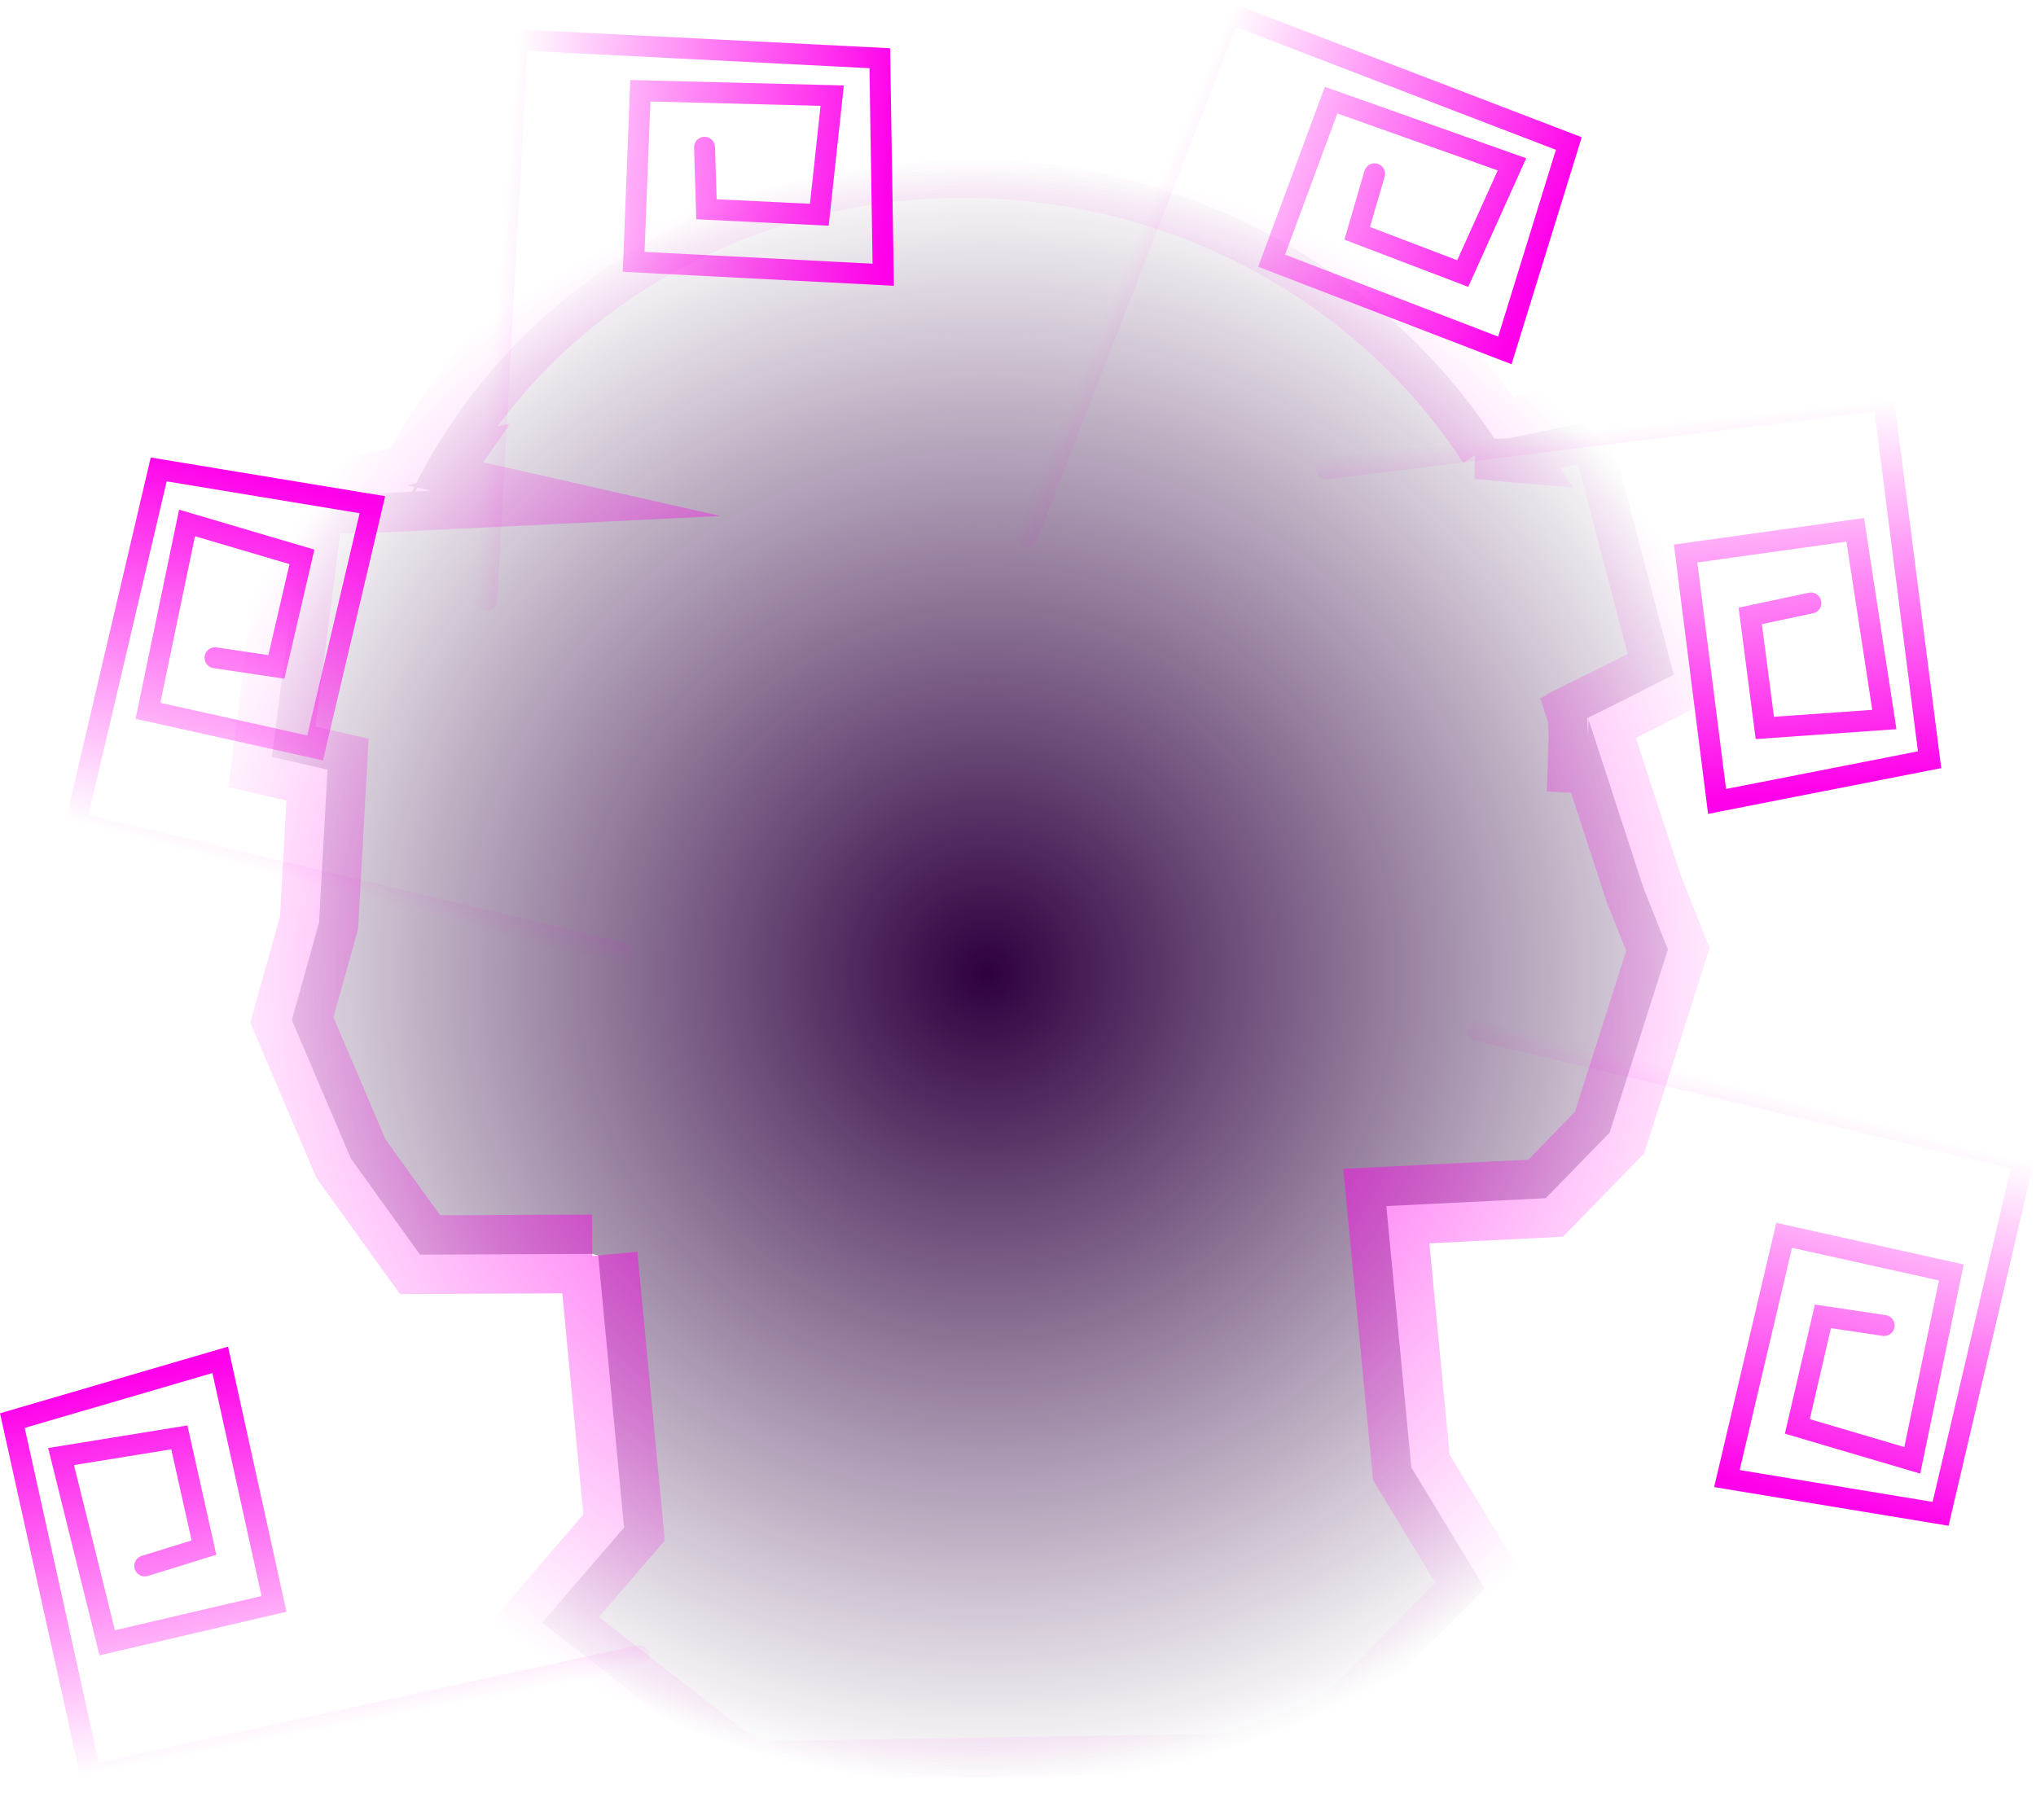 <svg version="1.1" xmlns="http://www.w3.org/2000/svg" xmlns:xlink="http://www.w3.org/1999/xlink" width="388.294" height="347.2" viewBox="0,0,388.294,347.2"><defs><radialGradient cx="235.342" cy="100.146" r="155.499" gradientUnits="userSpaceOnUse" id="color-1"><stop offset="0" stop-color="#2e003f"/><stop offset="1" stop-color="#2e003f" stop-opacity="0"/></radialGradient><radialGradient cx="232.619" cy="99.559" r="154.706" gradientUnits="userSpaceOnUse" id="color-2"><stop offset="0" stop-color="#ff00ea"/><stop offset="1" stop-color="#ff00ea" stop-opacity="0"/></radialGradient><linearGradient x1="354.033" y1="-3.955" x2="361.246" y2="68.785" gradientUnits="userSpaceOnUse" id="color-3"><stop offset="0" stop-color="#ff00ea" stop-opacity="0"/><stop offset="1" stop-color="#ff00ea"/></linearGradient><linearGradient x1="141.611" y1="-25.421" x2="214.48" y2="-19.653" gradientUnits="userSpaceOnUse" id="color-4"><stop offset="0" stop-color="#ff00ea" stop-opacity="0"/><stop offset="1" stop-color="#ff00ea"/></linearGradient><linearGradient x1="261.466" y1="-34.312" x2="328.944" y2="-6.207" gradientUnits="userSpaceOnUse" id="color-5"><stop offset="0" stop-color="#ff00ea" stop-opacity="0"/><stop offset="1" stop-color="#ff00ea"/></linearGradient><linearGradient x1="112.353" y1="84.959" x2="131.042" y2="14.291" gradientUnits="userSpaceOnUse" id="color-6"><stop offset="0" stop-color="#ff00ea" stop-opacity="0"/><stop offset="1" stop-color="#ff00ea"/></linearGradient><linearGradient x1="382.189" y1="122.531" x2="363.5" y2="193.198" gradientUnits="userSpaceOnUse" id="color-7"><stop offset="0" stop-color="#ff00ea" stop-opacity="0"/><stop offset="1" stop-color="#ff00ea"/></linearGradient><linearGradient x1="115.994" y1="243.245" x2="102.23" y2="171.456" gradientUnits="userSpaceOnUse" id="color-8"><stop offset="0" stop-color="#ff00ea" stop-opacity="0"/><stop offset="1" stop-color="#ff00ea"/></linearGradient></defs><g transform="translate(-47.089,85.393)"><g stroke-miterlimit="10"><path d="M160.051,153.766l-7.047,0.031l-1.646,0.007l-24.168,0.108l-13.169,-18.302l-11.272,-26.446l5.189,-18.58l1.61,-29.184l-10.6,-2.436l6.394,-49.919l15.86,-0.441l8.098,-0.395l-4.671,-1.058l2.86,-0.59l-2.988,4.3c19.796,-43.642 68.318,-71.397 121.102,-65.128c37.279,4.428 68.517,24.857 86.83,53.057l-3.506,-0.312l5.992,-0.292l18.588,-3.837l12.785,48.943l-9.45,4.798l-7.035,3.481c0.25,4.688 0.187,9.437 -0.206,14.224l0.456,-14.26l-0.093,0.047l10.564,32.406l4.653,11.711l-11.124,34.944l-12.179,12.502l-15.907,0.787l-7.628,0.377l-6.865,0.34l4.773,49.851l14,23.05l-34.375,34.972l-106.679,1.743l-38.726,-30.171l15.637,-18.135l-4.93,-51.893" fill="url(#color-1)" stroke="url(#color-2)" stroke-width="15" stroke-linecap="butt"/><path d="M300.06,4.021l106.255,-13.16l8.775,68.65l-40.53,7.954l-6,-47.282l32.344,-4.519l5.555,36.177l-22.796,1.605l-2.775,-21.368l11.562,-2.458" fill="none" stroke="url(#color-3)" stroke-width="4" stroke-linecap="round"/><path d="M139.913,29.111l5.843,-106.907l69.12,3.507l0.659,41.298l-47.598,-2.458l1.274,-32.634l36.589,0.932l-2.453,22.72l-21.522,-1.049l-0.374,-11.814" fill="none" stroke="url(#color-4)" stroke-width="4" stroke-linecap="round"/><path d="M242.923,16.999l38.744,-99.811l64.616,24.792l-12.194,39.462l-44.483,-17.113l11.342,-30.626l34.492,12.245l-9.385,20.836l-20.133,-7.678l3.312,-11.347" fill="none" stroke="url(#color-5)" stroke-width="4" stroke-linecap="round"/><path d="M165.706,96.368l-104.145,-24.841l15.794,-67.382l40.752,6.726l-10.919,46.394l-31.882,-7.081l7.451,-35.834l21.917,6.471l-4.875,20.989l-11.691,-1.742" fill="none" stroke="url(#color-6)" stroke-width="4" stroke-linecap="round"/><path d="M328.836,111.122l104.145,24.841l-15.794,67.382l-40.752,-6.726l10.919,-46.394l31.882,7.081l-7.451,35.834l-21.917,-6.471l4.875,-20.989l11.691,1.742" fill="none" stroke="url(#color-7)" stroke-width="4" stroke-linecap="round"/><path d="M169.024,230.421l-104.629,22.717l-14.949,-67.575l39.644,-11.588l10.253,46.546l-31.803,7.426l-8.805,-35.526l22.557,-3.66l4.696,21.029l-11.292,3.494" fill="none" stroke="url(#color-8)" stroke-width="4" stroke-linecap="round"/></g></g></svg><!--rotationCenter:192.9108433073222:265.39297441657266-->